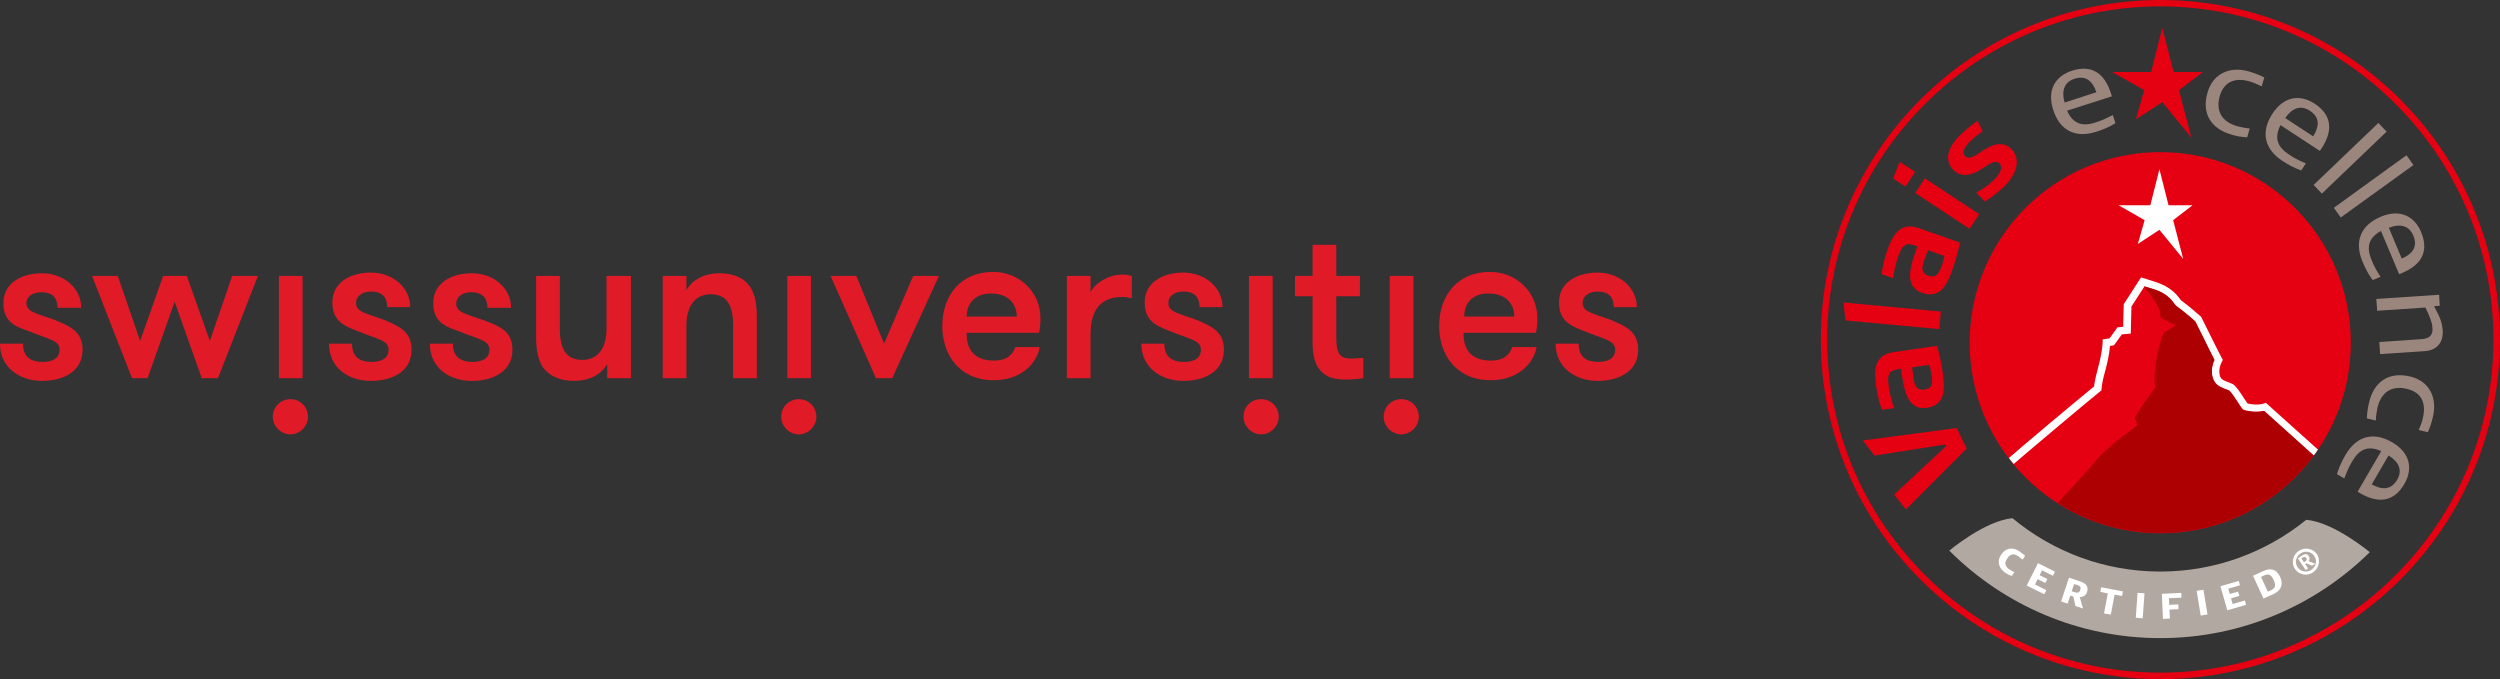 <?xml version="1.0" encoding="UTF-8" standalone="no"?>
<!-- Created with Inkscape (http://www.inkscape.org/) -->

<svg
   version="1.1"
   id="svg1"
   width="5926.663"
   height="1610.126"
   viewBox="0 0 5926.663 1610.126"
   sodipodi:docname="swiss_universities-valais-excellence-logo.svg"
   inkscape:version="1.4 (e7c3feb1, 2024-10-09)"
   xml:space="preserve"
   xmlns:inkscape="http://www.inkscape.org/namespaces/inkscape"
   xmlns:sodipodi="http://sodipodi.sourceforge.net/DTD/sodipodi-0.dtd"
   xmlns="http://www.w3.org/2000/svg"
   xmlns:svg="http://www.w3.org/2000/svg"><rect x="0" y="0" width="5926.663" height="1610.126" fill="#333333" stroke="none"/><defs
     id="defs1" /><sodipodi:namedview
     id="namedview1"
     pagecolor="#ffffff"
     bordercolor="#000000"
     borderopacity="0.25"
     inkscape:showpageshadow="2"
     inkscape:pageopacity="0.0"
     inkscape:pagecheckerboard="0"
     inkscape:deskcolor="#d1d1d1"
     inkscape:zoom="0.069789515"
     inkscape:cx="4047.886"
     inkscape:cy="601.8096"
     inkscape:window-width="1920"
     inkscape:window-height="999"
     inkscape:window-x="1920"
     inkscape:window-y="25"
     inkscape:window-maximized="0"
     inkscape:current-layer="g1" /><g
     inkscape:groupmode="layer"
     inkscape:label="Image"
     id="g1"
     transform="translate(2139.175,374.063)"><g
       id="g2"
       transform="matrix(16.048,0,0,16.048,-2139.175,206.331)"><g
         id="g1-7">
	<path
   fill="#e11a27"
   d="m 12.2,15.5 c 0,3.1 -2.7,4.6 -6,4.6 C 3,20.1 0,18.2 0,14.6 h 3.4 c 0,2 1.2,2.7 2.9,2.7 1.4,0 2.5,-0.5 2.5,-1.8 C 8.8,14.1 7.3,14 4.1,12.7 2,12 0.5,11.2 0.5,8.6 0.5,5.7 3.1,4.2 6.2,4.2 9.4,4.2 12,6.4 12,9.3 H 8.5 C 8.5,7.9 7.8,7 6.1,7 4.9,7 3.9,7.6 3.9,8.6 c 0,1.3 1.4,1.5 4.2,2.5 2.1,0.9 4.1,1.6 4.1,4.4"
   id="path1-9" />
</g><polygon
         fill="#e11a27"
         points="21.8,19.7 19.5,19.7 13.6,4.6 17.4,4.6 20.7,14.2 24.1,4.6 27.6,4.6 31,14.2 34.3,4.6 38.1,4.6 32.2,19.7 29.8,19.7 25.8,8.4 "
         id="polygon1" /><g
         id="g7">
	<path
   fill="#e11a27"
   d="m 41.2,4.6 h 3.5 v 15.1 h -3.5 z m 1.7,18.2 c 1.5,0 2.6,1.2 2.6,2.6 0,1.4 -1.2,2.6 -2.6,2.6 -1.4,0 -2.6,-1.2 -2.6,-2.6 0,-1.5 1.2,-2.6 2.6,-2.6"
   id="path2" />
	<path
   fill="#e11a27"
   d="m 60.8,15.5 c 0,3.1 -2.7,4.6 -6,4.6 -3.3,0 -6.2,-1.9 -6.2,-5.5 H 52 c 0,2 1.2,2.7 2.9,2.7 1.4,0 2.5,-0.5 2.5,-1.8 0,-1.4 -1.5,-1.5 -4.7,-2.8 -2.1,-0.8 -3.6,-1.6 -3.6,-4.2 0,-2.9 2.6,-4.4 5.7,-4.4 3.2,0 5.8,2.2 5.8,5.1 h -3.4 c 0,-1.4 -0.7,-2.3 -2.4,-2.3 -1.2,0 -2.2,0.6 -2.2,1.7 0,1.3 1.4,1.5 4.2,2.5 2,0.9 4,1.6 4,4.4"
   id="path3" />
	<path
   fill="#e11a27"
   d="m 75.7,15.5 c 0,3.1 -2.7,4.6 -6,4.6 -3.3,0 -6.2,-1.9 -6.2,-5.5 h 3.4 c 0,2 1.2,2.7 2.9,2.7 1.4,0 2.5,-0.5 2.5,-1.8 0,-1.4 -1.5,-1.5 -4.7,-2.8 C 65.5,12 64,11.2 64,8.6 c 0,-2.9 2.6,-4.4 5.7,-4.4 3.2,0 5.8,2.2 5.8,5.1 H 72 C 72,7.9 71.3,7 69.6,7 c -1.2,0 -2.2,0.6 -2.2,1.7 0,1.3 1.4,1.5 4.2,2.5 2.1,0.8 4.1,1.5 4.1,4.3"
   id="path4" />
	<path
   fill="#e11a27"
   d="m 93.2,4.6 v 15.1 h -3.5 v -2.1 c -0.9,1.6 -2.7,2.5 -4.9,2.5 -2.2,0 -3.7,-0.8 -4.6,-2 -0.7,-1.1 -1,-2.4 -1,-4.5 v -9 h 3.5 v 7.8 c 0,2.6 0.7,4.6 3.3,4.6 2.5,0 3.6,-2 3.6,-4.6 V 4.6 Z"
   id="path5" />
	<path
   fill="#e11a27"
   d="m 97.9,4.6 h 3.5 v 2.1 c 0.9,-1.6 2.7,-2.5 4.9,-2.5 2.2,0 3.7,0.8 4.5,2 0.7,1.1 1,2.4 1,4.5 v 9 h -3.5 v -7.8 c 0,-2.6 -0.7,-4.6 -3.3,-4.6 -2.5,0 -3.6,2 -3.6,4.6 v 7.8 h -3.5 z"
   id="path6" />
	<path
   fill="#e11a27"
   d="m 116.3,4.6 h 3.5 v 15.1 h -3.5 z m 1.7,18.2 c 1.5,0 2.6,1.2 2.6,2.6 0,1.4 -1.2,2.6 -2.6,2.6 -1.4,0 -2.6,-1.2 -2.6,-2.6 0,-1.5 1.2,-2.6 2.6,-2.6"
   id="path7" />
</g><polygon
         fill="#e11a27"
         points="129.4,19.7 122.7,4.6 126.5,4.6 130.6,14.6 134.9,4.6 138.7,4.6 131.8,19.7 "
         id="polygon7" /><g
         id="g15">
	<path
   fill="#e11a27"
   d="m 142.8,10.6 h 7.4 c 0,-2.1 -1.5,-3.4 -3.7,-3.4 -2,-0.1 -3.7,1.1 -3.7,3.4 m 0,2.6 c 0,2.2 1.1,3.9 4,3.9 2,0 2.8,-0.9 3.2,-2 h 3.6 c -0.5,2.6 -2.9,4.9 -6.8,4.9 -5.1,0 -7.6,-3.8 -7.6,-8 0,-4.5 2.7,-8 7.5,-8 3.9,0 7,3 7,6.8 0,0.5 0,1.2 -0.2,2.2 h -10.7 z"
   id="path8" />
	<path
   fill="#e11a27"
   d="m 167.2,7.9 c -0.6,-0.1 -0.8,-0.2 -1.4,-0.2 -3,0 -4.7,1.7 -4.7,5.5 v 6.5 h -3.5 V 4.6 h 3.5 V 7 c 0.7,-1.4 2.7,-2.6 4.7,-2.6 0.6,0 1,0.1 1.4,0.2 z"
   id="path9" />
	<path
   fill="#e11a27"
   d="m 180.8,15.5 c 0,3.1 -2.7,4.6 -6,4.6 -3.2,0 -6.2,-1.9 -6.2,-5.5 h 3.4 c 0,2 1.2,2.7 2.9,2.7 1.4,0 2.5,-0.5 2.5,-1.8 0,-1.4 -1.5,-1.5 -4.7,-2.8 -2.1,-0.8 -3.6,-1.6 -3.6,-4.2 0,-2.9 2.6,-4.4 5.7,-4.4 3.2,0 5.8,2.2 5.8,5.1 h -3.4 c 0,-1.4 -0.7,-2.3 -2.4,-2.3 -1.2,0 -2.2,0.6 -2.2,1.7 0,1.3 1.4,1.5 4.2,2.5 2,0.9 4,1.6 4,4.4"
   id="path10" />
	<path
   fill="#e11a27"
   d="m 184.5,4.6 h 3.5 v 15.1 h -3.5 z m 1.8,18.2 c 1.5,0 2.6,1.2 2.6,2.6 0,1.4 -1.2,2.6 -2.6,2.6 -1.4,0 -2.6,-1.2 -2.6,-2.6 0,-1.5 1.1,-2.6 2.6,-2.6"
   id="path11" />
	<path
   fill="#e11a27"
   d="m 201.4,19.7 c -0.6,0.1 -1.6,0.2 -2.6,0.2 -1.7,0 -4.9,-0.2 -4.9,-5.3 v -7 h -2.6 v -3 h 2.6 V 0 h 3.5 v 4.6 h 3.5 v 3 h -3.5 v 6.2 c 0,2.6 0.8,3 2.2,3 0.6,0 1.4,-0.1 1.8,-0.1 z"
   id="path12" />
	<path
   fill="#e11a27"
   d="m 205.3,4.6 h 3.5 v 15.1 h -3.5 z m 1.7,18.2 c 1.5,0 2.6,1.2 2.6,2.6 0,1.4 -1.2,2.6 -2.6,2.6 -1.4,0 -2.6,-1.2 -2.6,-2.6 0,-1.5 1.2,-2.6 2.6,-2.6"
   id="path13" />
	<path
   fill="#e11a27"
   d="m 216.3,10.6 h 7.4 c 0,-2.1 -1.5,-3.4 -3.7,-3.4 -2.1,-0.1 -3.7,1.1 -3.7,3.4 m -0.1,2.6 c 0,2.2 1.1,3.9 4,3.9 2,0 2.8,-0.9 3.2,-2 h 3.6 c -0.5,2.6 -2.9,4.9 -6.8,4.9 -5.1,0 -7.6,-3.8 -7.6,-8 0,-4.5 2.7,-8 7.5,-8 3.9,0 7,3 7,6.8 0,0.5 0,1.2 -0.2,2.2 h -10.7 z"
   id="path14" />
	<path
   fill="#e11a27"
   d="m 242,15.5 c 0,3.1 -2.7,4.6 -6,4.6 -3.2,0 -6.2,-1.9 -6.2,-5.5 h 3.4 c 0,2 1.2,2.7 2.9,2.7 1.4,0 2.5,-0.5 2.5,-1.8 0,-1.4 -1.5,-1.5 -4.7,-2.8 -2.1,-0.8 -3.6,-1.6 -3.6,-4.2 0,-2.9 2.6,-4.4 5.7,-4.4 3.2,0 5.8,2.2 5.8,5.1 h -3.4 c 0,-1.4 -0.7,-2.3 -2.4,-2.3 -1.2,0 -2.2,0.6 -2.2,1.7 0,1.3 1.4,1.5 4.2,2.5 2,0.9 4,1.6 4,4.4"
   id="path15" />
</g></g><g
       id="g3"
       transform="matrix(3.22,0,0,3.22,2177.363,-374.063)"><g
         id="g8"
         transform="translate(-76.8,-76.4)">
	<path
   class="st0"
   d="M 467,328.7 C 467,406.2 404.2,469 326.7,469 249.2,469 186.4,406.2 186.4,328.7 c 0,-77.5 62.8,-140.3 140.3,-140.3 77.5,0 140.3,62.8 140.3,140.3"
   id="path4-3" />
	<path
   class="st0"
   d="M 81.5,326.4 C 81.5,191.2 191.5,81.1 326.7,81.1 462,81.2 572,191.2 572,326.4 572,461.6 462,571.6 326.8,571.6 191.6,571.6 81.5,461.6 81.5,326.4 m -4.7,0 c 0,137.8 112.1,250 250,250 137.9,0 250,-112.1 250,-250 0,-137.9 -112.1,-250 -250,-250 -137.9,0 -250,112.2 -250,250"
   id="path6-8" />
</g><polygon
         class="st0"
         points="336.5,129.4 358.1,129.4 340.5,142.8 349.6,177.7 328.2,151.6 308.8,164.2 314.9,142.8 291.3,129.4 320,129.4 328.2,96.9 "
         id="polygon10"
         transform="translate(-76.8,-76.4)" /><g
         id="g20"
         transform="translate(-76.8,-76.4)">
	<path
   class="st1"
   d="m 434.2,459.1 c -29.4,23.8 -66.8,38.1 -107.5,38.1 -41.3,0 -79.3,-14.8 -108.8,-39.3 -20.6,2 -46.5,23.9 -46.5,23.9 39.8,39.8 94.8,64.4 155.4,64.4 60,0 114.5,-24.2 154.2,-63.3 0,0.2 -26.1,-22 -46.8,-23.8"
   id="path12-0" />
	<path
   class="st2"
   d="m 263.5,134.4 c -7.4,2.4 -9.7,8.8 -7.2,17.5 l 23.4,-7.6 c -2.7,-7.9 -7.5,-12.7 -16.2,-9.9 m -5.4,23.5 c 5.8,13.1 15.7,10.4 22.1,8.3 4,-1.3 7.5,-3 11.6,-5.1 l 1.9,6 c -4.8,3 -9.3,4.8 -14.1,6.3 -15.5,5 -26.9,-1.1 -31.7,-16.1 -5,-15.5 2.4,-25.1 13.7,-28.8 15.1,-4.9 24.3,2.4 28.8,16.6 l 0.7,2.2 z"
   id="path14-2" />
	<path
   class="st2"
   d="m 378.8,175.4 c -14.3,-4.2 -22,-15.1 -17.2,-31.2 4.2,-14.2 17.1,-19.1 30.4,-15.2 4.6,1.4 7.3,2.4 11.3,4.4 l -1.9,6.6 c -3.4,-1.6 -5.6,-2.7 -8.4,-3.5 -10,-3.1 -19,-0.9 -22.4,10.4 -3.4,11.5 1.7,19.2 12.7,22.4 2.5,0.6 5.2,1.3 9.3,1.7 l -1.9,6.5 c -4.7,-0.2 -8.3,-1 -11.9,-2.1"
   id="path16" />
	<path
   class="st2"
   d="m 436.8,157.9 c -6.6,-4.3 -13,-2.1 -18.1,5.4 l 20.6,13.5 c 4.4,-7.1 5.3,-13.9 -2.5,-18.9 m -21.6,10.6 c -6.5,12.8 1.8,18.8 7.4,22.4 3.5,2.3 7.1,4 11.3,5.8 l -3.4,5.2 c -5.4,-1.9 -9.5,-4.2 -13.8,-7 -13.6,-8.9 -16,-21.6 -7.4,-34.8 8.9,-13.6 21.1,-13.9 31,-7.4 13.3,8.7 13.4,20.4 5.2,32.9 l -1.3,1.9 z"
   id="path18" />
</g><rect
         x="167.854"
         y="349.288"
         transform="rotate(-43.76)"
         class="st2"
         width="65.996"
         height="8.799"
         id="rect22"
         style="stroke-width:1" /><polygon
         class="st2"
         points="454.5,229.4 508,190.7 513.1,197.9 459.6,236.5 "
         id="polygon24"
         transform="translate(-76.8,-76.4)" /><g
         id="g36"
         transform="translate(-76.8,-76.4)">
	<path
   class="st2"
   d="m 513,249.8 c -3,-7.2 -9.6,-9 -18,-5.7 l 9.5,22.7 c 7.7,-3.4 12.1,-8.5 8.5,-17 m -23.8,-3.4 c -12.6,6.9 -9,16.5 -6.4,22.7 1.6,3.9 3.6,7.3 6.1,11.1 l -5.8,2.4 c -3.4,-4.6 -5.5,-8.9 -7.5,-13.6 -6.3,-15 -1.1,-26.9 13.4,-33 15,-6.3 25.2,0.3 29.8,11.3 6.1,14.7 -0.4,24.4 -14.1,30.1 l -2.1,0.9 z"
   id="path26" />
	<path
   class="st2"
   d="m 488,328.2 29.4,-2 c 4.9,-0.3 10.3,-0.8 9.7,-8.7 -0.3,-4.5 -3.3,-10.9 -5.2,-14.7 l -35.5,2.4 -0.6,-8.7 46.2,-3.1 0.5,8.1 -4.2,0.3 c 4.7,8.9 5.9,11.9 6.4,18.3 0.4,6.6 -2.9,14.1 -13.1,14.8 l -33,2.2 z"
   id="path28" />
	<path
   class="st2"
   d="m 480.5,372.5 c 3.5,-14.6 13.9,-22.7 30.2,-18.9 14.4,3.4 20,16 16.8,29.5 -1.1,4.7 -2,7.4 -3.8,11.5 L 517,393 c 1.5,-3.5 2.4,-5.8 3,-8.6 2.5,-10.2 -0.1,-19 -11.7,-21.7 -11.6,-2.8 -19.1,2.8 -21.7,13.9 -0.5,2.5 -1,5.3 -1.2,9.4 l -6.6,-1.6 c 0.2,-4.5 0.8,-8.2 1.7,-11.9"
   id="path30" />
	<path
   class="st2"
   d="m 501.2,429.5 c 3.9,-6.8 1.3,-13 -6.4,-17.8 L 482.4,433 c 7.4,4.1 14.1,4.5 18.8,-3.5 m -11.8,-21 c -13.1,-5.9 -18.6,2.8 -22,8.6 -2.1,3.7 -3.6,7.3 -5.2,11.5 l -5.4,-3.1 c 1.6,-5.5 3.7,-9.7 6.3,-14.2 8.2,-14.1 20.7,-17.2 34.3,-9.3 14.1,8.2 15,20.3 9.1,30.6 -8,13.8 -19.6,14.4 -32.5,7 l -2,-1.2 z"
   id="path32" />
	<path
   class="st3"
   d="m 212.5,498 c -4.8,-3.3 -6.2,-8.5 -2.9,-13.3 3.3,-4.9 8.4,-5.8 13.4,-2.4 1.4,1 3,2.1 4.2,3.4 l -1.9,2.8 c 0,0 -1.5,-1.5 -3,-2.5 -3.1,-2.1 -5.7,-2.2 -8.2,1.5 -2.5,3.6 -1.5,6 1.6,8.2 1.5,1 3.6,2 3.6,2 l -1.9,2.7 c -1.8,-0.5 -3.4,-1.3 -4.9,-2.4"
   id="path34" />
</g><polygon
         class="st3"
         points="236.4,502.8 234.5,506.7 242.8,510.9 241.3,513.9 228.4,507.5 236.7,491 249.2,497.3 247.7,500.3 239.7,496.3 237.9,499.9 243.6,502.7 242.1,505.6 "
         id="polygon38"
         transform="translate(-76.8,-76.4)" /><g
         id="g42"
         transform="translate(-76.8,-76.4)">
	<path
   class="st3"
   d="m 265.8,507.2 -2.5,-0.8 -1.8,5.3 2.5,0.8 c 1.9,0.6 3.1,0.3 3.8,-1.7 0.7,-2.1 0,-3 -2,-3.6 m 1.7,8.9 2.3,8.3 -5.5,-1.8 -1.6,-7 -2.2,-0.7 -2,5.9 -4.8,-1.6 5.8,-17.5 8.6,2.9 c 3.7,1.2 6.1,3.5 4.7,7.7 -1.4,4.1 -5.3,3.6 -5.3,3.6 z"
   id="path40" />
</g><polygon
         class="st3"
         points="283.2,508.8 299.2,511.8 298.6,515.2 293.1,514.2 290.3,528.9 285.3,528 288.1,513.3 282.6,512.2 "
         id="polygon44"
         transform="translate(-76.8,-76.4)" /><polygon
         class="st3"
         points="308.7,531.2 313.8,531.6 315.1,513.2 310,512.9 "
         id="polygon46"
         transform="translate(-76.8,-76.4)" /><polygon
         class="st3"
         points="333.1,516.8 333.3,521.7 340,521.4 340.1,524.9 333.5,525.2 333.8,531.8 328.7,532 327.9,513.6 342.2,512.9 342.3,516.4 "
         id="polygon48"
         transform="translate(-76.8,-76.4)" /><polygon
         class="st3"
         points="353.5,511.4 356.5,529.6 361.5,528.8 358.5,510.6 "
         id="polygon50"
         transform="translate(-76.8,-76.4)" /><polygon
         class="st3"
         points="378.8,516.9 380,521.1 389,518.5 389.9,521.7 376.1,525.7 371,508 384.5,504.1 385.4,507.3 376.8,509.8 377.9,513.7 384,512 384.9,515.1 "
         id="polygon52"
         transform="translate(-76.8,-76.4)" /><g
         id="g58"
         transform="translate(-76.8,-76.4)">
	<path
   class="st3"
   d="m 402.3,500.5 -1.4,0.7 5,10.8 1.4,-0.6 c 4,-1.7 5,-3.5 2.9,-7.9 -2,-4.5 -4,-5 -7.9,-3 m 8.1,13.1 -7.7,3.5 -7.7,-16.8 7.7,-3.5 c 4.8,-2.2 9.3,-2 12.3,4.4 2.6,5.7 0.4,10 -4.6,12.4"
   id="path54" />
	<path
   class="st3"
   d="m 431.5,486.9 -0.9,0.6 1.9,2.9 0.9,-0.6 c 1.1,-0.7 1.5,-1.6 0.8,-2.6 -0.7,-1 -1.6,-1 -2.7,-0.3 m 7,6 c -1.7,-0.7 -3.1,-1.3 -4.3,-1.8 l -0.8,0.6 2.2,3.2 -1.8,1.2 -5.8,-8.6 3.1,-2.1 c 2,-1.3 3.7,-1.5 5,0.5 0.7,1.1 0.8,2.4 -0.2,3.7 1.1,0.4 4.9,1.8 4.9,1.8 z m -8.6,-9 c -3.4,2.3 -4.3,6.8 -2.1,10.1 2.2,3.3 6.8,4.2 10.2,1.9 3.4,-2.3 4.4,-6.8 2.1,-10.2 -2.3,-3.3 -6.8,-4.1 -10.2,-1.8 m 9.3,13.9 c -4.4,3 -10.4,1.8 -13.3,-2.5 -2.9,-4.4 -1.7,-10.3 2.8,-13.3 4.4,-3 10.4,-1.9 13.4,2.5 2.8,4.3 1.5,10.3 -2.9,13.3"
   id="path56" />
</g><polygon
         class="st3"
         points="332.8,227.5 350.5,227.5 336.2,238.5 343.6,267 326.1,245.6 310.2,256 315.2,238.5 296,227.5 319.4,227.5 326.1,201 "
         id="polygon60"
         transform="translate(-76.8,-76.4)" /><g
         id="g64"
         transform="translate(-76.8,-76.4)">
	<path
   class="st0"
   d="m 155.7,260.6 c -0.6,1.5 -2.1,5.7 -2.6,7 -1.8,5.1 -3,9.7 3,11.8 6,2.1 7.9,-2.3 9.7,-7.3 0.9,-2.6 1.4,-4.7 2,-7.2 z m 17.5,15.7 c -4,10.9 -9.3,20.1 -21.9,15.7 -14.3,-5 -7.9,-21.5 -3.4,-34.2 -7.1,-2.5 -10.3,-3.5 -14.2,7.6 -2.1,6 -3.3,12.5 -3.7,15.8 l -8.5,-3 c 0.5,-4.1 2.2,-11.7 3.9,-16.5 3.7,-10.8 9.1,-22.3 23,-17.5 l 30.9,10.8 c -1.8,8.2 -3.6,14.7 -6.1,21.3"
   id="path62" />
</g><polygon
         class="st0"
         points="139.4,451.5 184.2,406.6 176.8,391.5 107.7,400.7 116.3,411.8 168.7,403.6 169.2,404.7 130.8,440.5 "
         id="polygon66"
         transform="translate(-76.8,-76.4)" /><g
         id="g72"
         transform="translate(-76.8,-76.4)">
	<path
   class="st0"
   d="m 195.6,187.6 c -4,2.6 -9.5,7 -12.6,3.8 -3.1,-3.2 0.9,-8.2 3.9,-11.1 3,-2.9 6.6,-5.6 9,-7.3 l -3.7,-7.7 c -1.7,1.3 -6.4,4.3 -13,10.7 -6.3,6.1 -13.2,16.8 -4.9,25.4 7.8,8.1 18.2,1 20.5,-0.4 6.7,-4.1 10.4,-7.4 13.6,-4.2 3.2,3.3 -0.8,8.8 -4.3,12.2 -4.1,4 -8.5,6.7 -12.8,9.3 l 6.3,6.5 c 4.1,-2.6 9.2,-6.3 14,-10.9 10.1,-9.9 12.5,-20.5 5.4,-27.9 -7.2,-7.1 -16.2,-1.8 -21.4,1.6"
   id="path68" />
	<path
   class="st0"
   d="m 153.1,363.2 c -6.3,0.9 -7.4,-3.7 -8.1,-9 -0.2,-1.4 -0.8,-5.8 -1,-7.4 l 12.7,-1.8 c 0.7,2.5 1.2,4.6 1.6,7.3 0.8,5.3 1.1,10 -5.2,10.9 m 13.7,-10.5 C 166,345.6 164.5,339 162.4,331 l -32.4,4.7 c -14.6,2.1 -14.1,14.9 -12.3,26.1 0.7,5 2.6,12.5 4.1,16.3 l 9,-1.2 c -1.2,-3.1 -3.1,-9.4 -4,-15.7 -1.7,-11.7 1.6,-12.2 9,-13.3 2,13.4 3.9,31 18.8,28.8 13.2,-1.9 13.7,-12.5 12.2,-24"
   id="path70" />
</g><polygon
         class="st0"
         points="164,318.7 94.9,312.3 93.5,299.1 165.2,305.8 "
         id="polygon74"
         transform="translate(-76.8,-76.4)" /><path
         class="st0"
         d="m 109.5,168.5 -40,-26.4 7.1,-10.8 40,26.4 z m -47.2,-31.1 -9.1,-6 4.9,-12.3 11.3,7.5 z"
         id="path76" /><g
         id="g82"
         transform="translate(-76.8,-76.4)">
	<path
   class="st3"
   d="M 442.8,407.4 C 430.1,396 404.5,373 404.5,373 l -1.6,0.5 c -4,1.4 -10.2,0.5 -12,-0.1 -0.4,-0.5 -2.2,-3.3 -2.2,-3.3 -3.3,-5.1 -6,-9.1 -8.3,-10.8 l -2.8,-1.2 c -1.9,-0.7 -5.4,-1.9 -6.2,-3.4 -0.7,-1 -1.2,-2.7 -1.2,-4.9 0,-2.1 0.5,-4.5 1.9,-7.1 l 0.7,-1.4 -0.8,-1.3 c -1.3,-2.3 -5.3,-10.5 -8.9,-17.7 l -6.3,-12.7 -0.4,-0.3 c -6.7,-6 -13.1,-10.9 -14.6,-12 -6.7,-9.7 -14.8,-12.2 -22.6,-14.6 l -6.6,-2.1 -1.2,1.8 -11.6,18 v 0.8 c 0,0 -0.3,12.1 -0.4,15.8 -1.5,0.1 -4.2,0.4 -4.2,0.4 0,0 -4.7,6.6 -5.8,8.1 -1.2,0.2 -5.1,0.8 -5.1,0.8 v 2.2 c -0.5,7.7 -2.2,14.2 -3.7,19.9 -1.1,4.3 -2.2,8.5 -2.6,12.5 -9.7,7.8 -55.4,46.1 -62.6,52.6 -0.1,0 -0.1,0 -0.1,0.1 1.1,1.5 2.3,3 3.5,4.4 5.3,-4.7 54.8,-46.4 63.6,-53.4 l 1,-0.8 0.1,-1.2 c 0.3,-4 1.3,-8.1 2.6,-12.8 1.4,-5.4 3,-11.5 3.6,-18.7 0.9,-0.1 2.9,-0.5 2.9,-0.5 l 0.8,-1 c 0,0 3.9,-5.4 5,-7 1.5,-0.1 6.6,-0.6 6.6,-0.6 0,0 0.5,-18.5 0.5,-19.9 0.7,-1.1 7.8,-12.2 9.6,-14.9 1.3,0.4 2.7,0.8 2.7,0.8 7.7,2.3 14.3,4.3 19.9,12.8 l 0.3,0.4 0.4,0.3 c 0.1,0.1 7.1,5.2 14.1,11.5 0.4,0.8 5.8,11.6 5.8,11.6 3.4,6.8 6.7,13.7 8.4,16.8 -1.3,2.9 -2,5.7 -2,8.3 0,3.2 0.8,6 2.1,7.8 1.8,3.1 6.2,4.7 9.1,5.7 l 1.5,0.6 c 1.5,1.1 4.8,6.1 6.7,9.1 2.4,3.8 3,4.7 4.1,5.2 1.6,0.8 9.1,2.1 15,0.8 1.5,1.3 24,21.6 36.5,32.8 1,-1.2 2.1,-2.7 3.1,-4.3"
   id="path78" />
	<path
   class="st4"
   d="m 441.2,409.7 c -0.4,0.6 -0.8,1.2 -1.3,1.8 0.5,-0.6 0.9,-1.2 1.3,-1.8 0,0 0,0 0,0 m -53.1,-31.3 c -1,-0.5 -1.6,-1.4 -4.1,-5.2 -2,-3 -5.2,-8.1 -6.7,-9.2 l -1.5,-0.6 c -2.9,-1 -7.3,-2.6 -9.1,-5.7 -1.2,-1.8 -2.1,-4.6 -2.1,-7.8 0,-0.1 0,-0.2 0,-0.4 0,-0.2 0,-0.2 0,-0.4 0,-2.4 0.6,-5.2 1.8,-7.9 -1.7,-3.2 -5,-9.9 -8.2,-16.5 0,0 -5.4,-10.9 -5.8,-11.6 -7,-6.3 -14,-11.4 -14.1,-11.5 l -0.4,-0.3 -0.3,-0.4 c -5.7,-8.5 -12.3,-10.5 -19.9,-12.8 0,0 -1.4,-0.4 -2.7,-0.8 0,0 0,0 0,0.1 3.4,4.7 8.7,11.1 10.6,16 0.9,2.3 1.1,2.1 1.2,6.8 4.9,2.6 11.2,5.6 11.2,5.6 0,0 -4.9,3.9 -8.6,5.5 -4.6,9.5 -8.2,30.5 -6.3,40.4 -6.4,8.5 -10.3,14.2 -15.1,22.1 -0.4,0.6 2.3,4.8 1.6,5.6 -4.7,5 -21.1,13.8 -34.6,31.4 l -23.8,25.9 c 21.8,14 47.8,22.1 75.6,22.1 38.9,0 74.1,-15.9 99.5,-41.5 v 0 c 0.8,-0.8 1.6,-1.6 2.4,-2.5 0.1,-0.1 0.1,-0.2 0.2,-0.2 3.8,-4.1 7.4,-8.3 10.7,-12.8 -12.5,-11.2 -35,-31.5 -36.5,-32.8 -5.9,1.5 -13.5,0.2 -15,-0.6"
   id="path80" />
</g></g></g><style
     type="text/css"
     id="style2">
	.st0{fill:#E50012;}
	.st1{fill:#B2A8A2;}
	.st2{fill:#9B867D;}
	.st3{fill:#FFFFFF;}
	.st4{fill:#AC0003;}
</style></svg>
